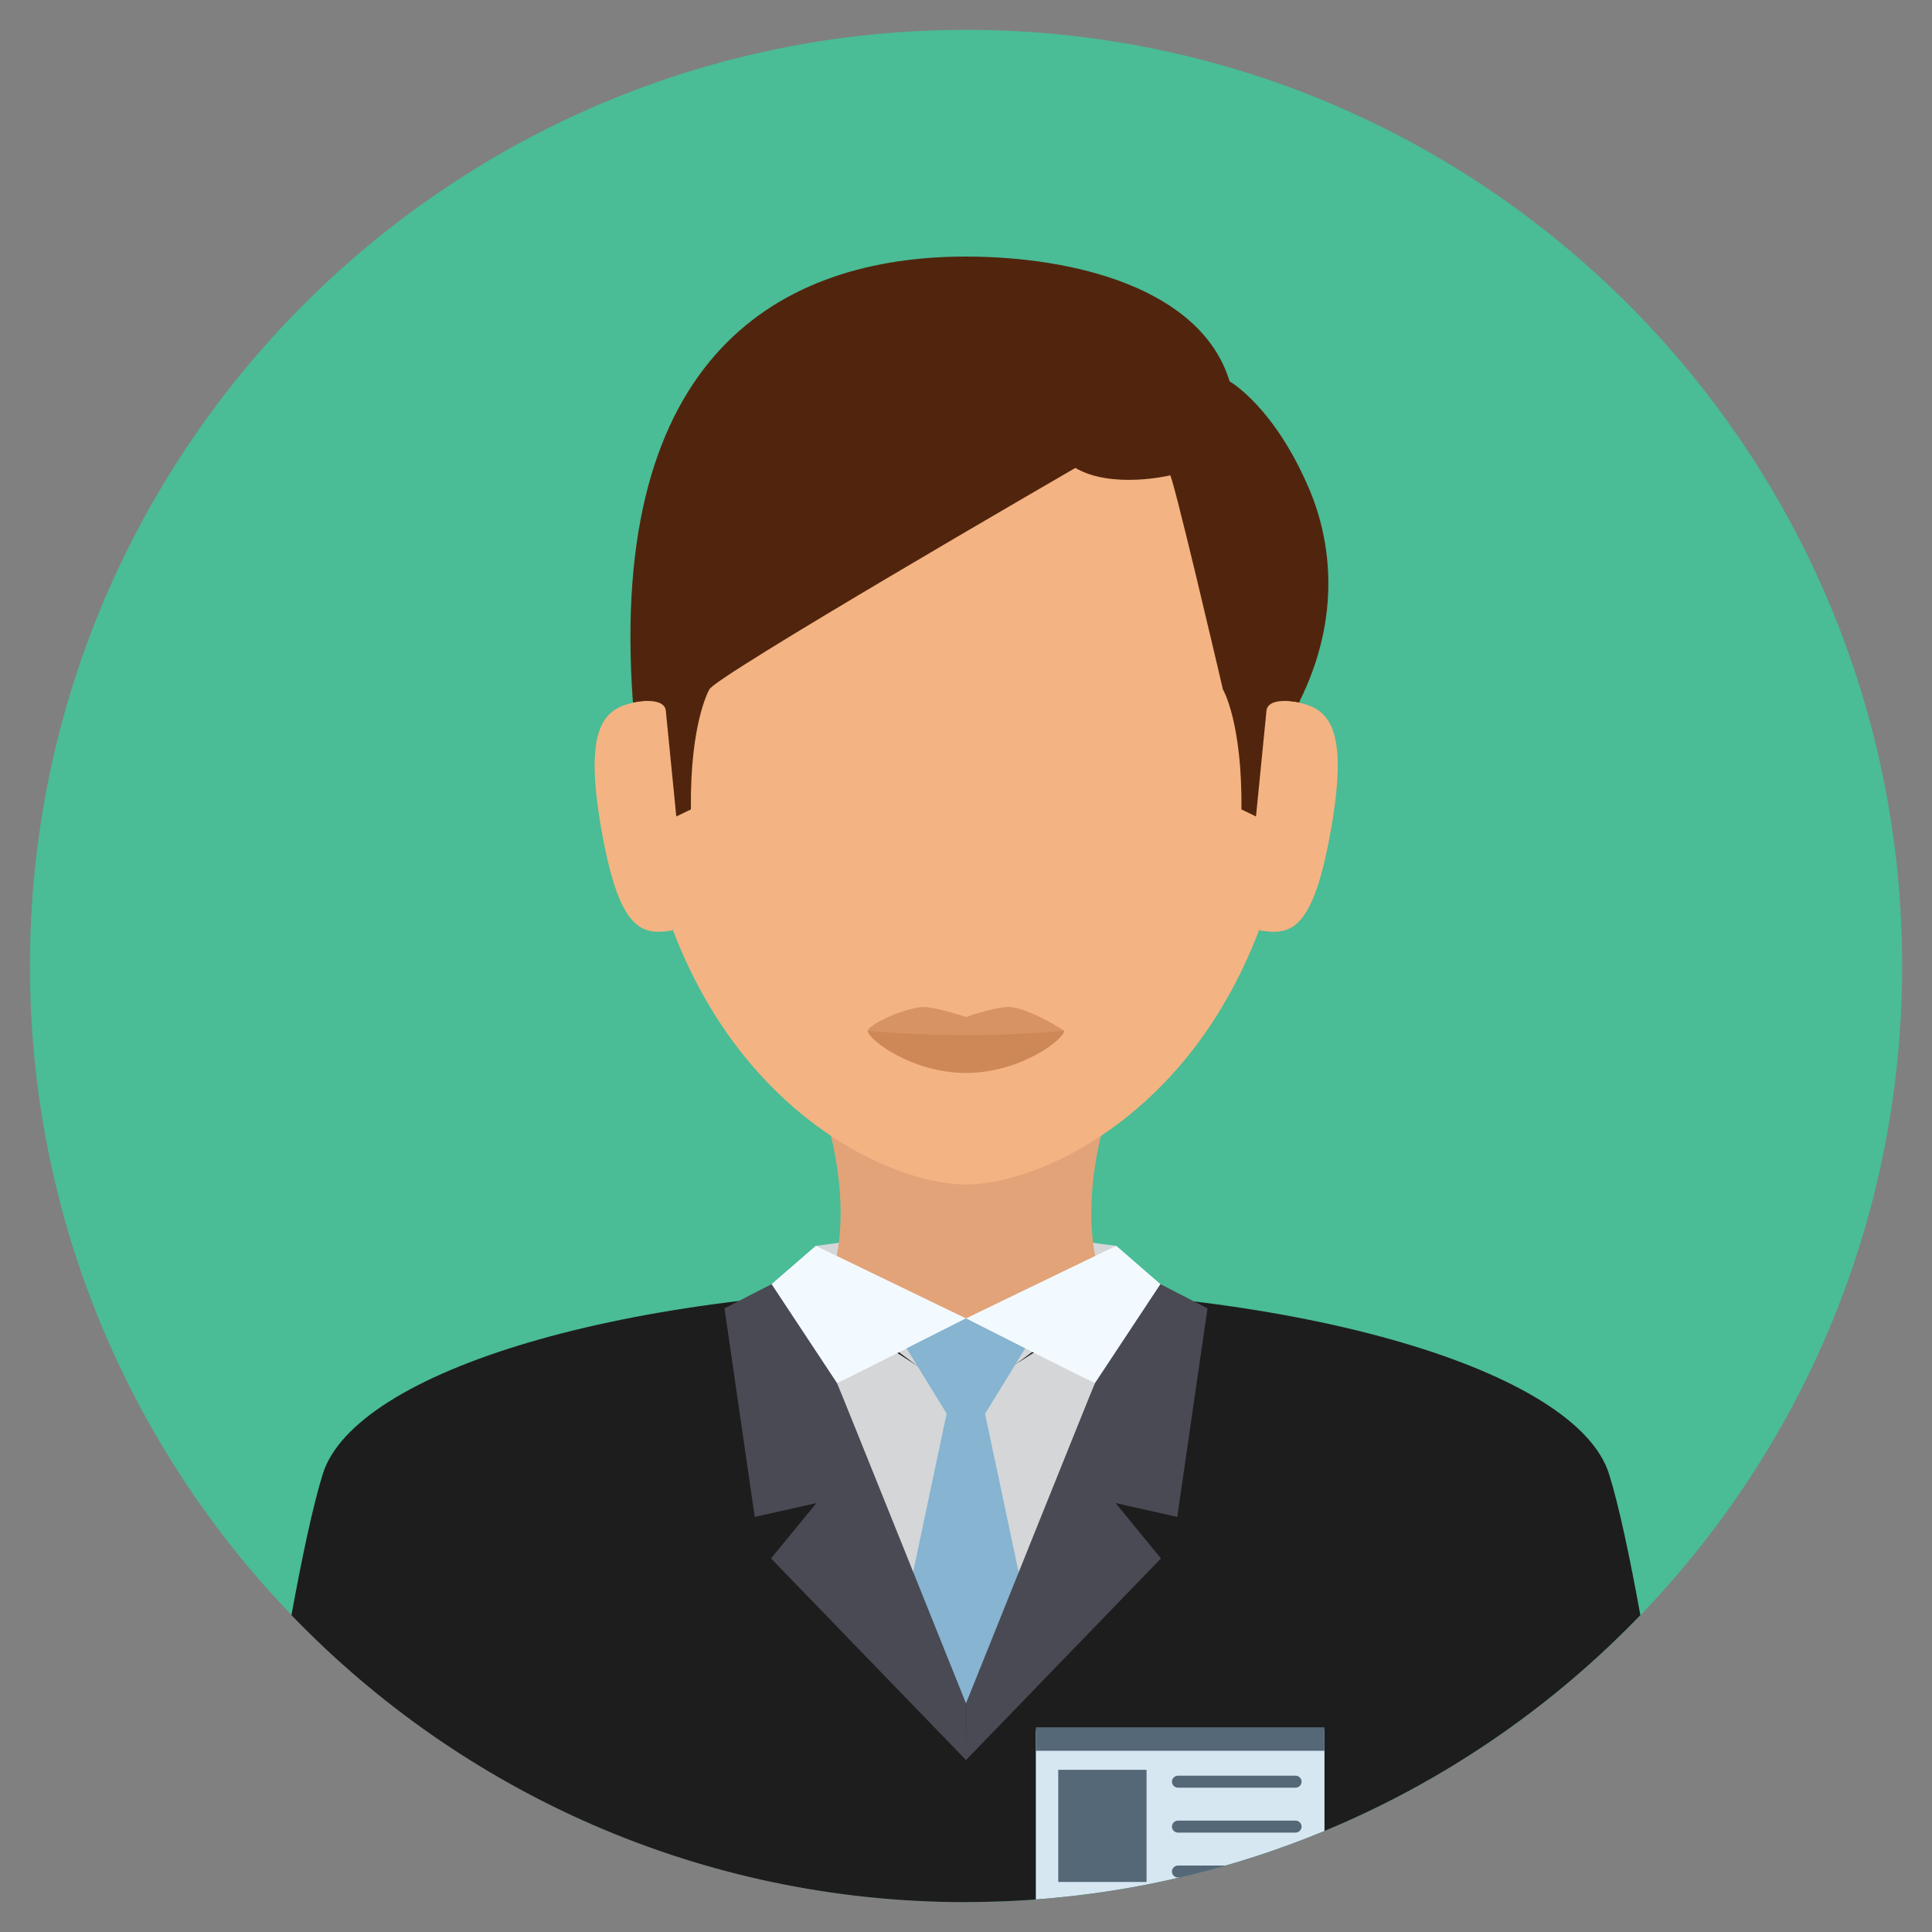 <?xml version="1.0" encoding="utf-8"?>
<!-- Generated by IcoMoon.io -->
<!DOCTYPE svg PUBLIC "-//W3C//DTD SVG 1.1//EN" "http://www.w3.org/Graphics/SVG/1.1/DTD/svg11.dtd">
<svg version="1.1" xmlns="http://www.w3.org/2000/svg" xmlns:xlink="http://www.w3.org/1999/xlink" width="20" height="20" viewBox="0 0 20 20">
<rect x="0" y="0" width="20" height="20" fill="#808080" stroke="none"/>
<path fill="rgb(74, 188, 150)" d="M19.691 10c0-5.352-4.339-9.691-9.69-9.691s-9.691 4.338-9.691 9.691c0 5.352 4.339 9.69 9.691 9.69s9.69-4.339 9.69-9.69z"></path>
<path fill="rgb(29, 29, 30)" d="M10 19.69c2.742 0 5.218-1.139 6.981-2.97-0.108-0.591-0.22-1.129-0.324-1.46-0.332-1.066-3.172-1.927-6.673-1.927s-6.311 0.861-6.643 1.927c-0.103 0.331-0.216 0.869-0.324 1.46 1.763 1.831 4.239 2.971 6.981 2.971z"></path>
<path fill="rgb(214, 231, 242)" d="M13.711 17.915h-2.988v1.748c1.052-0.078 2.057-0.323 2.988-0.709v-1.039z"></path>
<path fill="rgb(85, 104, 119)" d="M10.723 17.881h2.988v0.243h-2.988v-0.243z"></path>
<path fill="rgb(85, 104, 119)" d="M13.412 18.506h-1.218c-0.034 0-0.062-0.028-0.062-0.062s0.028-0.062 0.062-0.062h1.218c0.034 0 0.062 0.028 0.062 0.062s-0.028 0.062-0.062 0.062z"></path>
<path fill="rgb(85, 104, 119)" d="M13.412 18.971h-1.218c-0.034 0-0.062-0.028-0.062-0.062s0.028-0.062 0.062-0.062h1.218c0.034 0 0.062 0.028 0.062 0.062s-0.028 0.062-0.062 0.062z"></path>
<path fill="rgb(85, 104, 119)" d="M12.194 19.312c-0.034 0-0.062 0.028-0.062 0.062s0.028 0.062 0.062 0.062h0.022c0.16-0.037 0.319-0.079 0.476-0.124h-0.497z"></path>
<path fill="rgb(85, 104, 119)" d="M10.955 18.321h0.914v1.161h-0.914v-1.161z"></path>
<path fill="rgb(212, 214, 216)" d="M10.003 17.63c0.764 0 1.631-4.219 1.631-4.219l-1.647 1.045-1.622-1.045c0 0 0.873 4.219 1.637 4.219z"></path>
<path fill="rgb(212, 214, 216)" d="M8.519 13.411l1.47 1.097 1.492-1.097 0.073-0.514-1.563-0.205-1.544 0.205z"></path>
<path fill="rgb(226, 163, 121)" d="M11.519 11.33h-3.038c0.474 1.429 0.038 2.082 0.038 2.082l1.051 0.237h0.859l1.051-0.237c0-0-0.436-0.653 0.038-2.082z"></path>
<path fill="rgb(243, 250, 255)" d="M11.328 14.323l0.226-1.426 0.699 0.607z"></path>
<path fill="rgb(243, 250, 255)" d="M8.672 14.323l-0.226-1.426-0.699 0.607z"></path>
<path fill="rgb(243, 250, 255)" d="M12.253 13.504l-0.699-0.607-1.554 0.751c0 0 1.329 0.675 1.336 0.668l0.918-0.812z"></path>
<path fill="rgb(243, 250, 255)" d="M7.747 13.504l0.699-0.607 1.553 0.751c0 0-1.328 0.675-1.334 0.668l-0.918-0.812z"></path>
<path fill="rgb(134, 180, 209)" d="M9.999 13.648l-0.614 0.31 0.614 1 0.614-1z"></path>
<path fill="rgb(134, 180, 209)" d="M10.003 17.63c0.199 0 0.405-0.45 0.598-1.090l-0.444-2.094h-0.318l-0.44 2.082c0.195 0.647 0.403 1.102 0.603 1.102z"></path>
<path fill="rgb(74, 74, 84)" d="M7.988 13.293l-0.488 0.251 0.313 2.159 0.638-0.143-0.469 0.573 2.018 2.087-0.001-0.589c0 0-1.328-3.307-1.334-3.313l-0.677-1.024z"></path>
<path fill="rgb(74, 74, 84)" d="M12.012 13.293l0.488 0.251-0.313 2.159-0.638-0.143 0.469 0.573-2.018 2.087 0.001-0.589c0 0 1.328-3.307 1.334-3.313l0.677-1.024z"></path>
<path fill="rgb(244, 179, 130)" d="M13.447 7.152c0-3.611-1.543-4.437-3.447-4.437s-3.447 0.827-3.447 4.437c0 1.221 0.242 2.178 0.604 2.917 0.797 1.625 2.176 2.193 2.843 2.193s2.047-0.568 2.843-2.193c0.362-0.739 0.604-1.696 0.604-2.917z"></path>
<path fill="rgb(216, 147, 100)" d="M11.016 10.67c0 0.090-0.455 0.335-1.016 0.335s-1.016-0.245-1.016-0.335c0-0.055 0.322-0.214 0.539-0.243 0.135-0.018 0.477 0.101 0.477 0.101s0.337-0.119 0.471-0.102c0.22 0.029 0.545 0.244 0.545 0.244z"></path>
<path fill="rgb(206, 135, 87)" d="M11.016 10.67c0 0.090-0.455 0.437-1.016 0.437s-1.016-0.347-1.016-0.437c0 0 0.414 0.045 1.016 0.045s1.016-0.045 1.016-0.045z"></path>
<path fill="rgb(244, 179, 130)" d="M6.966 9.631c-0.33 0.056-0.561 0.006-0.747-1.082s0.065-1.23 0.394-1.286l0.352 2.368z"></path>
<path fill="rgb(81, 37, 13)" d="M13.447 7.272c0.446-0.889 0.329-1.684 0.107-2.207-0.365-0.859-0.825-1.117-0.825-1.117-0.295-0.967-1.619-1.292-2.73-1.292-1.904 0-3.711 1.005-3.447 4.616l0.791-0.133c0-0.103 3.789-2.295 3.789-2.295 0.378 0.221 0.977 0.078 0.977 0.078 0-0.149 0.551 2.217 0.551 2.217l0.787 0.133z"></path>
<path fill="rgb(81, 37, 13)" d="M6.772 5.808c-0.166 0.425-0.22 0.952-0.22 1.464 0 0 0.342-0.075 0.342 0.101l0.107 1.079 0.151-0.073c-0.010-0.898 0.19-1.24 0.19-1.24l-0.571-1.331z"></path>
<path fill="rgb(244, 179, 130)" d="M13.038 9.631c0.33 0.056 0.561 0.006 0.747-1.082s-0.065-1.23-0.394-1.286l-0.352 2.368z"></path>
<path fill="rgb(81, 37, 13)" d="M13.231 5.808c0.166 0.425 0.22 0.952 0.22 1.464 0 0-0.342-0.075-0.342 0.101l-0.107 1.079-0.151-0.073c0.010-0.898-0.19-1.24-0.19-1.24l0.571-1.331z"></path>
</svg>
